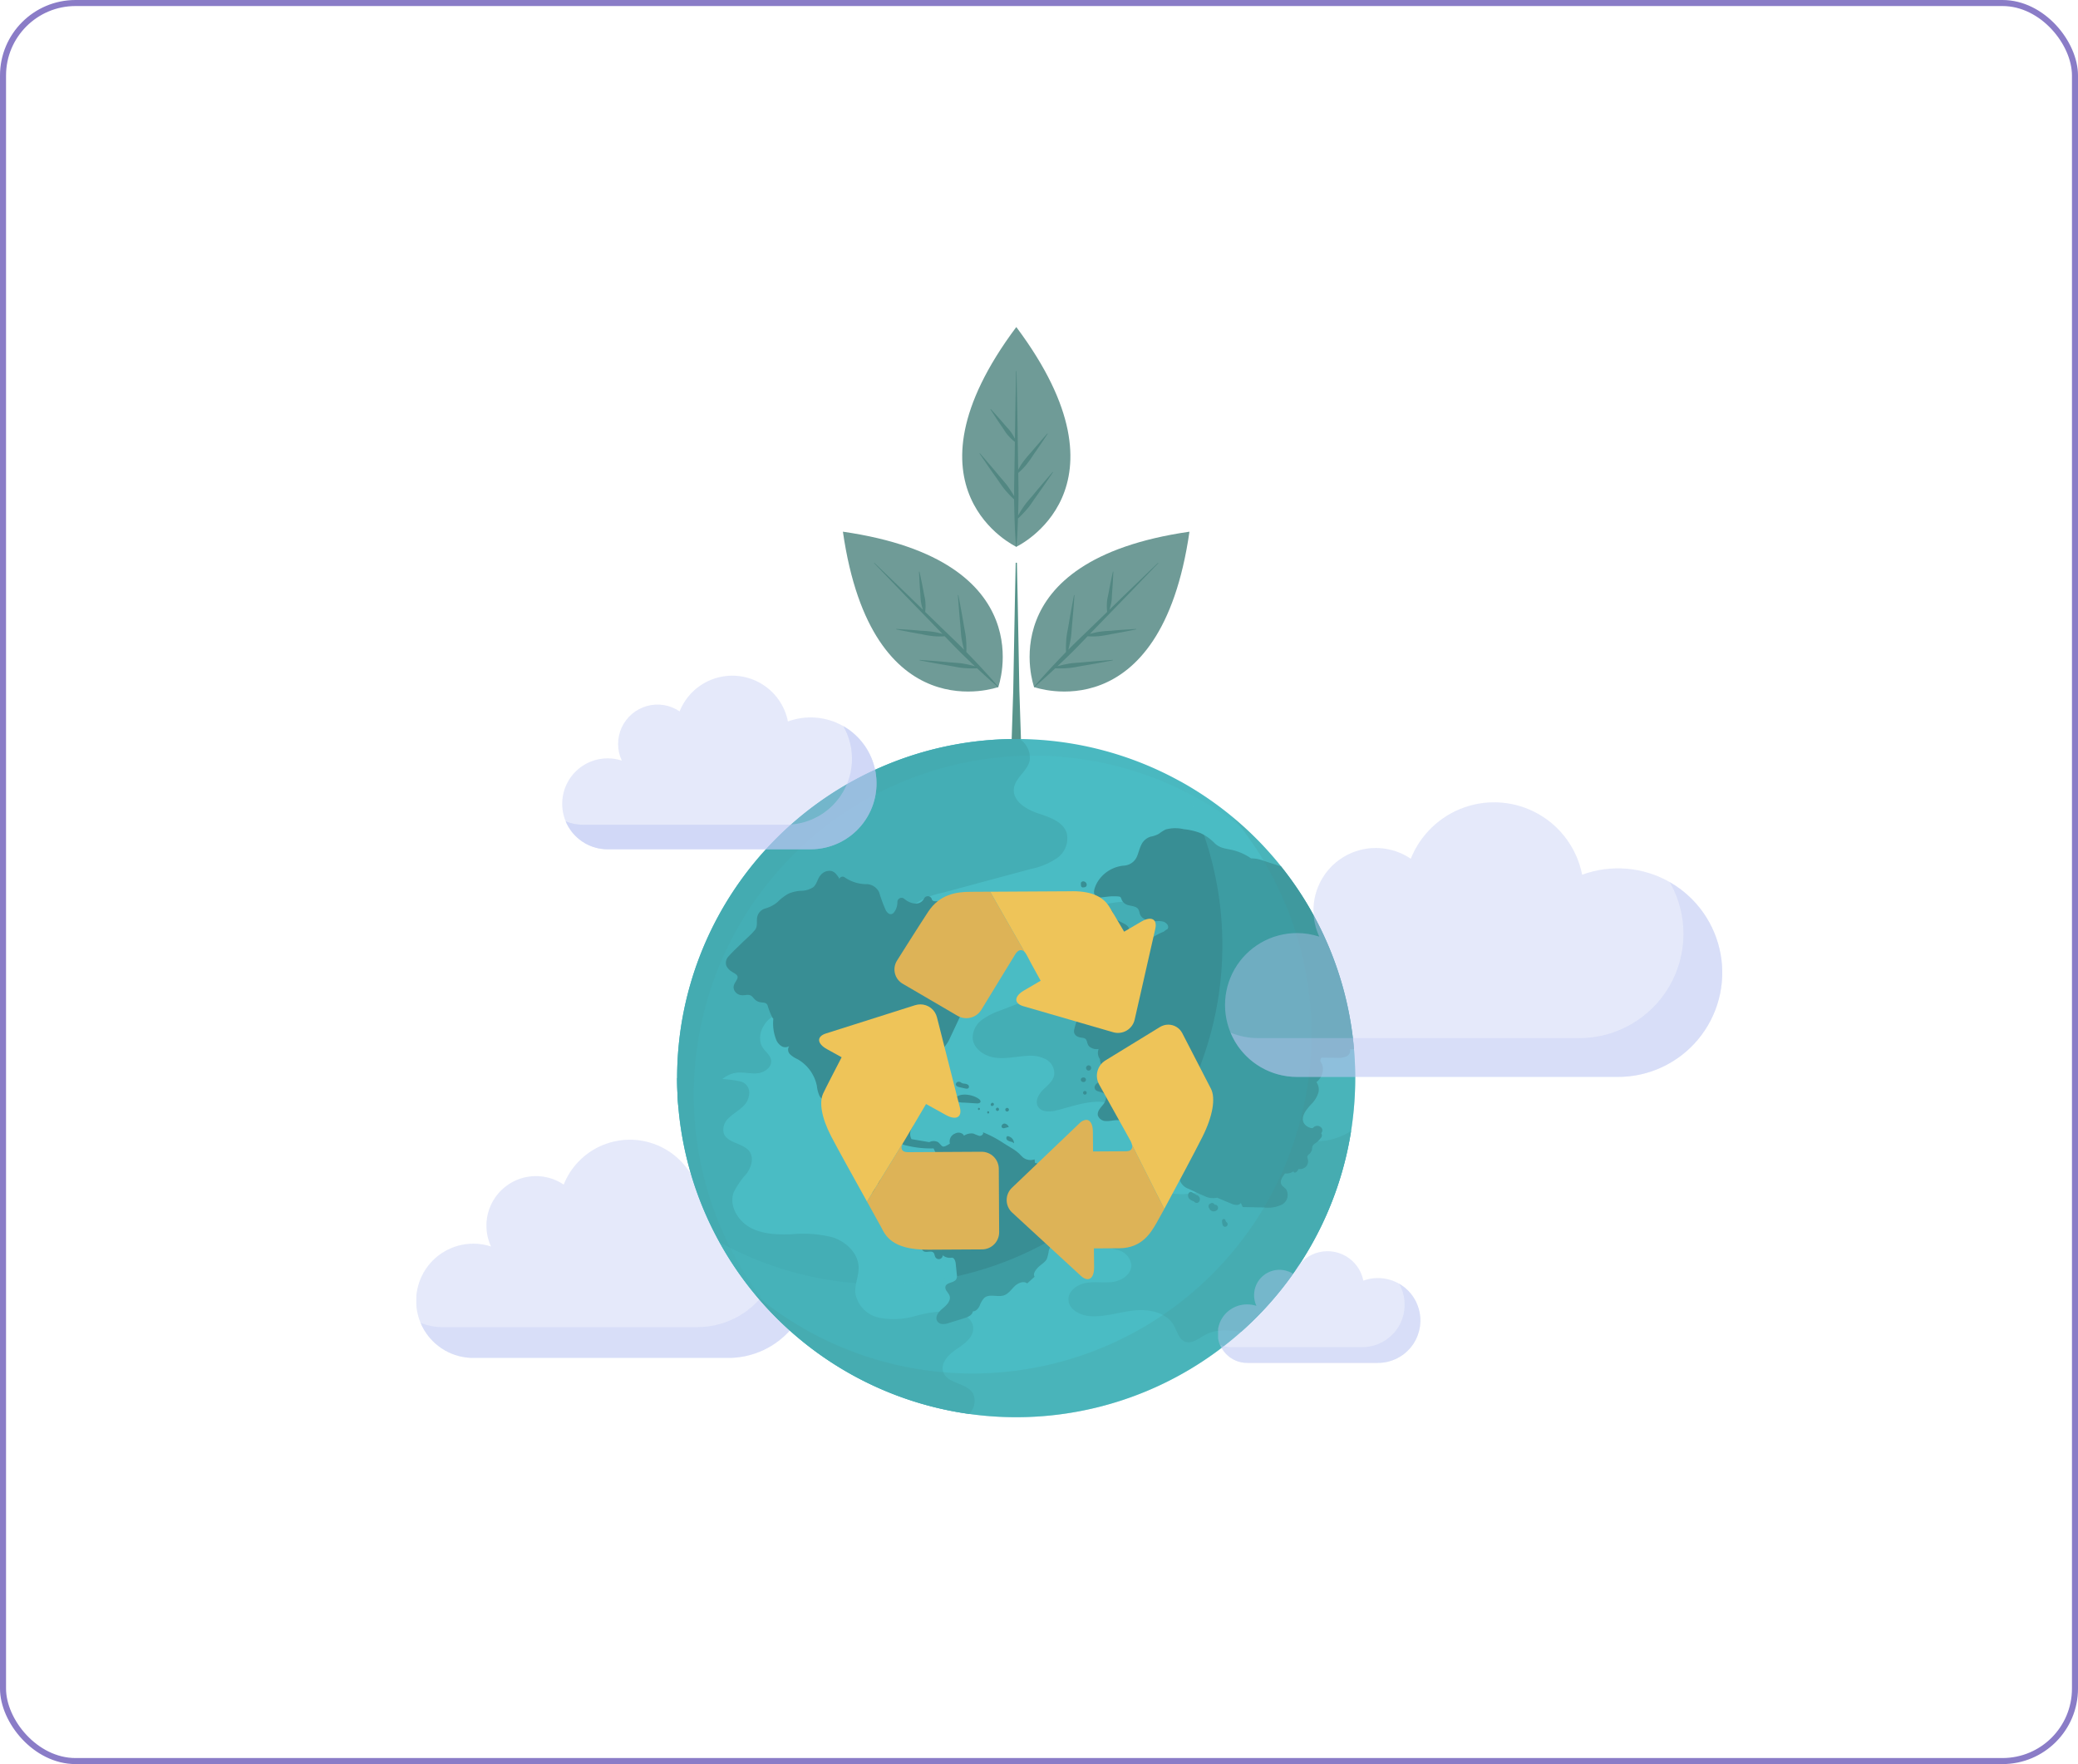 <svg xmlns="http://www.w3.org/2000/svg" xmlns:xlink="http://www.w3.org/1999/xlink" width="344" height="292" viewBox="0 0 344 292"><defs><style>.a,.am{fill:none;}.b{fill:#bec9f2;opacity:0.49;}.c{clip-path:url(#a);}.d{clip-path:url(#b);}.e{opacity:0.8;}.f{clip-path:url(#c);}.g{clip-path:url(#d);}.h{clip-path:url(#e);}.i{fill:#6f9b97;}.j{fill:#528782;}.k{fill:#57948b;}.l{fill:#4abcc4;}.m{fill:#44aeb5;}.n{fill:#388e94;}.o{opacity:0.15;}.o,.r,.t{mix-blend-mode:multiply;isolation:isolate;}.p{clip-path:url(#f);}.q{fill:#45736b;}.r{opacity:0.05;}.s{clip-path:url(#g);}.t{opacity:0.3;}.u{clip-path:url(#h);}.v{clip-path:url(#i);}.w{fill:#eec459;}.x{clip-path:url(#j);}.y{fill:#ddb357;}.z{clip-path:url(#k);}.aa{clip-path:url(#l);}.ab{clip-path:url(#m);}.ac{clip-path:url(#n);}.ad{clip-path:url(#p);}.ae{clip-path:url(#q);}.af{clip-path:url(#r);}.ag{clip-path:url(#s);}.ah{clip-path:url(#t);}.ai{clip-path:url(#u);}.aj{clip-path:url(#v);}.ak{clip-path:url(#w);}.al{clip-path:url(#x);}.am{stroke:#8a7cc7;stroke-miterlimit:10;}</style><clipPath id="a"><rect class="a" width="216.225" height="184.34" transform="translate(565.28 413.707)"/></clipPath><clipPath id="b"><rect class="a" width="216.225" height="221.34" transform="translate(565.28 413.707)"/></clipPath><clipPath id="c"><rect class="a" width="65.394" height="36.112" transform="translate(565.28 548.232)"/></clipPath><clipPath id="d"><path class="a" d="M574.738,565.43a9.449,9.449,0,0,1,2.938.467,8.2,8.2,0,0,1,12.031-10.242,11.8,11.8,0,0,1,22.54,2.1,13.714,13.714,0,1,1,4.715,26.593H574.738a9.457,9.457,0,1,1,0-18.915"/></clipPath><clipPath id="e"><path class="a" d="M611.858,579.241a13.709,13.709,0,0,0,11.905-20.514,13.712,13.712,0,0,1-6.8,25.618H574.738A9.458,9.458,0,0,1,566,578.518a9.431,9.431,0,0,0,3.63.723Z"/></clipPath><clipPath id="f"><rect class="a" width="99.273" height="99.272" transform="translate(621.47 494.886)"/></clipPath><clipPath id="g"><rect class="a" width="97.177" height="97.176" transform="translate(608.485 481.901)"/></clipPath><clipPath id="h"><rect class="a" width="105.265" height="105.265" transform="translate(615.477 488.893)"/></clipPath><clipPath id="i"><path class="a" d="M673.919,507.1c-2.551.013-9.33.052-13.619.077l5.687,9.95a1.875,1.875,0,0,1,.352.5c.271.547,1.3,2.428,2.328,4.286L665.9,523.53c-1.65.967-1.687,2.139-.086,2.6l4.507,1.305,5.823,1.688,4.507,1.307a2.829,2.829,0,0,0,3.581-2.1l1.038-4.559c.366-1.62.968-4.271,1.337-5.893l1.037-4.559c.37-1.62-.679-2.154-2.328-1.187l-2.828,1.66c-1.036-1.76-2.072-3.509-2.472-4.15-.9-1.441-2.63-2.548-6.008-2.548h-.09"/></clipPath><clipPath id="j"><path class="a" d="M657.02,507.191c-2.365.014-5.068.423-6.967,3.295-1.461,2.21-5.165,8.092-5.165,8.092a2.736,2.736,0,0,0,.942,3.832l9.083,5.31a2.909,2.909,0,0,0,3.926-.986l5.6-9.164c.488-.807,1.077-.927,1.551-.448l-5.687-9.95-3.28.019"/></clipPath><clipPath id="k"><path class="a" d="M647.863,525.965l-4.472,1.419c-1.589.505-4.189,1.329-5.779,1.833l-4.472,1.418c-1.59.5-1.522,1.675.151,2.6l2.429,1.345c-1.241,2.391-2.7,5.214-3.071,6.024-.666,1.463-.254,3.988,1.339,7.063,1.023,1.978,3.855,7.068,5.931,10.8l6.437-10.485c.758-1.29,2.165-3.682,3.338-5.663l3.3,1.824c1.672.927,2.707.366,2.3-1.245l-1.153-4.532c-.409-1.61-1.078-4.246-1.488-5.857l-1.15-4.532a2.821,2.821,0,0,0-2.743-2.152,2.958,2.958,0,0,0-.891.139"/></clipPath><clipPath id="l"><path class="a" d="M639.919,558.468c1.157,2.077,2.079,3.734,2.324,4.194.679,1.287,1.652,3.8,7.8,3.771l8.93-.051a2.843,2.843,0,0,0,2.824-2.847l-.059-10.5a2.845,2.845,0,0,0-2.859-2.815l-12.2.07c-1.1.006-1.242-.721-.855-1.4.053-.092.25-.425.534-.91Z"/></clipPath><clipPath id="m"><path class="a" d="M688.4,529.582l-9.023,5.53a2.985,2.985,0,0,0-1.038,3.956s2.742,4.911,4.268,7.66c.475.852.833,1.5.954,1.724a2.279,2.279,0,0,1,.241.65l5.322,10.589c1.862-3.418,5.024-9.356,6.316-11.922,1.728-3.434,2.217-6.41,1.421-7.975s-4.738-9.179-4.738-9.179a2.606,2.606,0,0,0-2.321-1.435,2.683,2.683,0,0,0-1.4.4"/></clipPath><clipPath id="n"><path class="a" d="M675.087,545.514l-3.387,3.235c-1.205,1.149-3.177,3.03-4.379,4.18l-3.388,3.235a2.811,2.811,0,0,0,.034,4.141l3.447,3.174,4.454,4.1,3.446,3.175c1.224,1.128,2.214.491,2.2-1.416l-.03-3.12,4.214-.025c3.831-.021,5.279-2.723,6.116-4.129.211-.355.691-1.222,1.318-2.374L683.806,549.1c.113.615-.2,1.034-.965,1.038l-5.5.033-.029-3.283c-.012-1.257-.45-1.954-1.092-1.954a1.74,1.74,0,0,0-1.13.578"/></clipPath><clipPath id="p"><rect class="a" width="52.033" height="28.734" transform="translate(589.461 471.418)"/></clipPath><clipPath id="q"><path class="a" d="M596.986,485.1a7.531,7.531,0,0,1,2.338.372,6.521,6.521,0,0,1,9.573-8.15,9.391,9.391,0,0,1,17.934,1.669,10.912,10.912,0,1,1,3.752,21.159h-33.6a7.525,7.525,0,1,1,0-15.05"/></clipPath><clipPath id="r"><path class="b" d="M626.522,496.091a10.907,10.907,0,0,0,9.472-16.322,10.909,10.909,0,0,1-5.411,20.383h-33.6a7.527,7.527,0,0,1-6.95-4.636,7.506,7.506,0,0,0,2.889.575Z"/></clipPath><clipPath id="s"><rect class="a" width="82.317" height="45.458" transform="translate(699.188 492.375)"/></clipPath><clipPath id="t"><path class="a" d="M711.093,514.023a11.875,11.875,0,0,1,3.7.589,10.317,10.317,0,0,1,15.145-12.894,14.857,14.857,0,0,1,28.372,2.64,17.263,17.263,0,1,1,5.935,33.475H711.093a11.9,11.9,0,1,1,0-23.81"/></clipPath><clipPath id="u"><path class="a" d="M757.82,531.408A17.258,17.258,0,0,0,772.8,505.586a17.259,17.259,0,0,1-8.561,32.247H711.093A11.908,11.908,0,0,1,700.1,530.5a11.874,11.874,0,0,0,4.57.91Z"/></clipPath><clipPath id="v"><rect class="a" width="33.49" height="18.494" transform="translate(698.04 566.677)"/></clipPath><clipPath id="w"><path class="a" d="M702.884,575.484a4.824,4.824,0,0,1,1.5.24,4.2,4.2,0,0,1,6.162-5.246,6.045,6.045,0,0,1,11.543,1.074,7.023,7.023,0,1,1,2.415,13.619H702.884a4.844,4.844,0,1,1,0-9.687"/></clipPath><clipPath id="x"><path class="a" d="M721.894,582.558a7.022,7.022,0,0,0,6.1-10.507,7.022,7.022,0,0,1-3.483,13.12H702.884a4.844,4.844,0,0,1-4.473-2.984,4.829,4.829,0,0,0,1.859.371Z"/></clipPath></defs><g transform="translate(-491.1 -378.575)"><g transform="translate(-5.293 19)"><g class="c"><g class="d"><g class="e"><g class="f"><g class="g"><rect class="b" width="65.394" height="36.112" transform="translate(565.28 548.232)"/></g><g class="h"><rect class="b" width="64.671" height="25.618" transform="translate(566.004 558.727)"/></g></g></g><path class="i" d="M664.635,413.707c-20.151,26.939,0,36.373,0,36.373s20.152-9.434,0-36.373"/><path class="j" d="M670.67,437.688c-.55.622-1.084,1.256-1.627,1.884s-1.071,1.267-1.6,1.906-1.106,1.239-1.571,1.927c-.233.343-.463.689-.675,1.048-.09.151-.177.3-.261.458q.03-1.049.051-2.1c.035-1.651,0-3.3-.029-4.952q.271-.229.52-.476c.254-.251.5-.509.729-.777a18.331,18.331,0,0,0,1.238-1.724q.612-.867,1.209-1.746c.394-.589.8-1.172,1.182-1.766l-.056-.043c-.475.526-.936,1.063-1.4,1.6S667.453,434,667,434.542a18.018,18.018,0,0,0-1.349,1.638c-.2.292-.387.594-.564.9-.047.083-.093.166-.138.25-.012-.6-.024-1.191-.031-1.786l-.106-7.266-.14-7.267H664.6l-.14,7.267-.057,3.924c-.034-.068-.069-.135-.1-.2a8.515,8.515,0,0,0-.45-.756,5.88,5.88,0,0,0-.536-.691c-.2-.216-.4-.43-.586-.652q-.567-.664-1.149-1.32c-.392-.433-.777-.872-1.177-1.3l-.055.043c.31.5.636.981.954,1.471s.649.97.981,1.449c.166.241.322.488.48.734a5.947,5.947,0,0,0,.53.694,8.5,8.5,0,0,0,.616.629,5.929,5.929,0,0,0,.488.413l-.041,2.829c-.026,2.05-.094,4.1-.084,6.151-.064-.114-.129-.228-.2-.34-.212-.359-.442-.705-.675-1.048-.464-.689-1.042-1.29-1.571-1.928s-1.062-1.274-1.6-1.9-1.077-1.262-1.627-1.885l-.055.043c.46.691.936,1.371,1.4,2.056s.95,1.36,1.431,2.035.914,1.387,1.46,2.012c.272.314.547.625.841.922.191.2.387.387.593.572,0,.193.005.387.009.581.024,1.211.053,2.422.1,3.633s.117,2.422.212,3.633h.071q.142-1.816.212-3.633c.015-.35.025-.7.036-1.051.235-.2.455-.421.67-.641.294-.3.569-.608.841-.921.546-.625.979-1.338,1.46-2.013s.959-1.353,1.432-2.035.943-1.365,1.4-2.056Z"/><path class="i" d="M693.3,447.583c-33.3,4.8-25.72,25.719-25.72,25.719s20.921,7.579,25.72-25.719"/><path class="j" d="M680.607,468.806c-.829.051-1.655.122-2.483.182s-1.653.139-2.478.217-1.659.093-2.474.251c-.408.078-.815.16-1.219.265q-.255.064-.508.138.763-.719,1.519-1.446c1.192-1.142,2.337-2.332,3.481-3.522.236.02.471.029.705.031.356,0,.711-.008,1.065-.034a18.175,18.175,0,0,0,2.094-.344q1.045-.18,2.089-.379c.7-.138,1.391-.266,2.085-.414l-.009-.069c-.708.035-1.414.09-2.121.134s-1.412.108-2.117.17a18.167,18.167,0,0,0-2.112.205c-.348.065-.694.146-1.038.24-.092.025-.184.052-.275.079q.618-.644,1.241-1.285l5.063-5.212,5.039-5.238-.05-.049-5.237,5.038-2.816,2.735q.036-.108.069-.216a8.586,8.586,0,0,0,.217-.853,6,6,0,0,0,.11-.867c.014-.292.023-.584.046-.875q.07-.871.122-1.746c.028-.584.066-1.166.086-1.751l-.07-.009c-.131.57-.243,1.143-.365,1.714s-.227,1.146-.331,1.719c-.052.287-.118.572-.179.858a6.009,6.009,0,0,0-.117.866c-.016.292-.022.585-.009.88a5.765,5.765,0,0,0,.054.637l-2.03,1.972c-1.468,1.431-2.966,2.832-4.409,4.29.036-.127.07-.253.1-.379.1-.4.186-.812.264-1.219.158-.815.175-1.649.252-2.474s.15-1.652.217-2.478.13-1.654.182-2.483l-.07-.009c-.163.814-.307,1.631-.461,2.446s-.29,1.633-.426,2.451-.336,1.628-.392,2.456c-.029.414-.054.828-.057,1.246,0,.273,0,.548.016.823-.136.139-.271.277-.406.418-.839.873-1.675,1.75-2.495,2.642s-1.63,1.8-2.419,2.72l.05.049q1.386-1.184,2.719-2.419c.258-.237.513-.478.769-.717.311.02.62.024.927.02.417,0,.832-.027,1.246-.057.828-.056,1.638-.254,2.456-.391s1.634-.278,2.451-.426,1.632-.3,2.446-.461Z"/><path class="i" d="M635.93,447.583c33.3,4.8,25.72,25.719,25.72,25.719s-20.921,7.579-25.72-25.719"/><path class="j" d="M648.62,468.806c.829.051,1.655.122,2.483.182s1.653.139,2.478.217,1.659.093,2.474.251c.408.078.815.16,1.219.265.17.043.339.089.509.138q-.764-.719-1.52-1.446c-1.192-1.142-2.337-2.332-3.481-3.522-.236.02-.471.029-.7.031-.357,0-.712-.008-1.066-.034a18.192,18.192,0,0,1-2.093-.344q-1.047-.18-2.09-.379c-.7-.138-1.391-.266-2.085-.414l.009-.069c.709.035,1.414.09,2.121.134s1.412.108,2.117.17a18.17,18.17,0,0,1,2.112.205c.348.065.694.146,1.039.24.091.025.183.052.275.079q-.619-.644-1.242-1.285l-5.063-5.212-5.039-5.238.05-.049,5.237,5.038,2.816,2.735q-.036-.108-.069-.216a8.586,8.586,0,0,1-.217-.853,5.866,5.866,0,0,1-.109-.867c-.015-.292-.024-.584-.047-.875q-.069-.871-.122-1.746c-.028-.584-.066-1.166-.086-1.751l.07-.009c.131.57.243,1.143.365,1.714s.227,1.146.331,1.719c.052.287.118.572.179.858a6.009,6.009,0,0,1,.117.866c.016.292.022.585.009.88a6.008,6.008,0,0,1-.053.637l2.029,1.972c1.468,1.431,2.967,2.832,4.409,4.29-.036-.127-.07-.253-.1-.379-.1-.4-.186-.812-.264-1.219-.158-.815-.175-1.649-.252-2.474s-.15-1.652-.216-2.478-.131-1.654-.182-2.483l.069-.009c.163.814.307,1.631.461,2.446s.29,1.633.427,2.451.335,1.628.391,2.456c.029.414.054.828.057,1.246,0,.273,0,.548-.016.823.136.139.271.277.406.418.839.873,1.675,1.75,2.495,2.642s1.63,1.8,2.419,2.72l-.05.049q-1.386-1.184-2.719-2.419c-.258-.237-.513-.478-.769-.717-.311.02-.619.024-.927.02-.417,0-.832-.027-1.246-.057-.828-.056-1.638-.254-2.455-.391s-1.635-.278-2.452-.426-1.632-.3-2.446-.461Z"/><path class="k" d="M665.142,473.9l-.194-10.588-.1-5.294-.113-5.294h-.2l-.113,5.294-.1,5.294-.194,10.588-.3,9.306h1.621Z"/><path class="l" d="M664.614,481.9a56.129,56.129,0,1,0,56.129,56.128A56.128,56.128,0,0,0,664.614,481.9"/><path class="m" d="M707.347,548.165a20.8,20.8,0,0,0-8.189.392c-1.438.447-2.983,1.491-2.942,3,.024.875.6,1.658.654,2.532a3.054,3.054,0,0,1-2.238,2.822,10.683,10.683,0,0,1-3.842.256,36.421,36.421,0,0,0-13,1.892c-1.756.594-3.758,1.732-3.754,3.585a3.117,3.117,0,0,0,1.594,2.526,7.161,7.161,0,0,0,2.976.852,11.527,11.527,0,0,1,3.144.561,2.89,2.89,0,0,1,1.929,2.343c.071,1.486-1.468,2.583-2.936,2.824s-2.983-.061-4.454.161-3.031,1.268-3.018,2.755c.015,1.7,1.989,2.677,3.682,2.772,2.451.138,4.842-.716,7.285-.959s5.283.361,6.486,2.5c.538.958.794,2.242,1.81,2.658,1.184.485,2.366-.576,3.5-1.168,1.769-.924,3.813-.707,5.842-.463a56.041,56.041,0,0,0,18.184-33.223,11.163,11.163,0,0,1-4.488,1.633,34.083,34.083,0,0,1-8.229-.247"/><path class="m" d="M657.483,590.249c-1.033-1.823-4.271-1.6-4.943-3.588-.5-1.484.892-2.893,2.194-3.763s2.838-1.958,2.767-3.523c-.076-1.667-1.981-2.629-3.645-2.757a20.626,20.626,0,0,0-5.964.8,12.938,12.938,0,0,1-5.978.271,5.039,5.039,0,0,1-3.928-4.081c-.122-1.434.583-2.829.548-4.268-.055-2.323-2.066-4.216-4.271-4.948a20.091,20.091,0,0,0-6.91-.509c-2.322.063-4.756-.008-6.79-1.129s-3.5-3.608-2.72-5.8a13.652,13.652,0,0,1,2.144-3.115c.738-1.03,1.229-2.458.563-3.535-.975-1.574-3.79-1.428-4.36-3.189a2.581,2.581,0,0,1,.866-2.506c1.212-1.186,3.056-1.827,3.32-3.713a1.9,1.9,0,0,0-1.354-2.3,19.034,19.034,0,0,0-3.809-.437c-.288-.039-.573-.086-.857-.135h-5.871a56.14,56.14,0,0,0,48.349,55.594,3.04,3.04,0,0,0,.649-3.374"/><path class="m" d="M673.174,511.749a8.829,8.829,0,0,0-2.725,2.471,4.258,4.258,0,0,0-.65,3.527c.466,1.513,2.011,2.829,1.588,4.355-.305,1.106-1.508,1.663-2.577,2.079l-6.871,2.675a10.953,10.953,0,0,0-3.043,1.57,3.7,3.7,0,0,0-1.483,2.962c.112,1.775,1.933,3.008,3.694,3.255s3.537-.2,5.312-.294a5.607,5.607,0,0,1,3.091.553,2.628,2.628,0,0,1,1.393,2.635c-.2,1.012-1.106,1.7-1.836,2.423s-1.357,1.842-.859,2.745c.557,1.008,2.016.938,3.134.657,3.087-.777,6.348-2.106,9.328-.987,2.225.835,3.766,2.877,5.832,4.053a11.191,11.191,0,0,0,8.106.8,32.047,32.047,0,0,0,7.632-3.308,14.721,14.721,0,0,0,5.131-3.884c1.274-1.749,1.657-4.344.3-6.028-1.158-1.437-3.147-1.807-4.866-2.481s-3.5-2.215-3.1-4.019c.324-1.478,1.9-2.242,3.2-3.02a6.978,6.978,0,0,0,2.646-2.518,3.479,3.479,0,0,0,0-3.518c-.882-1.318-2.671-1.6-4.254-1.716s-3.35-.254-4.4-1.442c-.757-.854-1.026-2-1.849-2.822a11.959,11.959,0,0,0-2.784-1.77,14.267,14.267,0,0,0-4.506-1.527,20.325,20.325,0,0,0-14.581,2.573"/><path class="n" d="M694.841,557.613c.078.1-.029-.04-.05-.063a.648.648,0,0,0-.332-.181l-.028,0a.273.273,0,0,0-.121-.087,1.718,1.718,0,0,1-.259-.156,1.654,1.654,0,0,1-.226-.126.431.431,0,0,0-.666.085.822.822,0,0,0,.267,1.052,1.833,1.833,0,0,0,.463.245.561.561,0,0,1,.254.161.5.5,0,0,0,.781-.1.675.675,0,0,0,.017-.69,1.045,1.045,0,0,0-.1-.137"/><path class="n" d="M697.464,558.991a.454.454,0,0,0-.7-.194.328.328,0,0,0-.07.026.5.5,0,0,0-.105.773.712.712,0,0,0,.177.277.8.8,0,0,0,1.015.069.531.531,0,0,0,.256-.445.541.541,0,0,0-.151-.365.482.482,0,0,0-.425-.141"/><path class="n" d="M699.416,561.858a.614.614,0,0,1-.152-.3.284.284,0,0,0-.314-.205.288.288,0,0,0-.249.282,1.8,1.8,0,0,0,.018.359,1.4,1.4,0,0,0,.03.155c.006.025.03.165.033.071a.419.419,0,1,0,.634-.36"/><path class="n" d="M689.779,555.725a.284.284,0,0,0-.207.209.319.319,0,0,0,.218.384.378.378,0,0,0,.4-.122.334.334,0,0,0,0-.418.3.3,0,0,0-.409-.053"/><path class="n" d="M679.457,512.764a6.305,6.305,0,0,1,.935.226l.311.171a.949.949,0,0,1,.357.683c.058.5-.046.922.407,1.271.59.454,1.926.387,2.073-.493a1.221,1.221,0,0,0-.168-.826.286.286,0,0,0,.024-.158c-.135-1.181-1.41-1.229-2.165-1.9a1.84,1.84,0,0,1-.527-.89,1.4,1.4,0,0,0-.274-.571,2.107,2.107,0,0,0-1.383-.5c-.774-.024-2.107.4-2.2,1.326-.112,1.078,1.844,1.487,2.613,1.653"/><path class="n" d="M675.111,509.648a.608.608,0,0,0,.359-.141.53.53,0,0,0,.232.018.508.508,0,0,0,.38-.248.545.545,0,0,0,0-.524.849.849,0,0,0-.752-.471.724.724,0,0,0-.7.552.757.757,0,0,0,.015.422.539.539,0,0,0,.466.392"/><path class="n" d="M675.675,506.475a.418.418,0,0,0,.139-.03.381.381,0,0,0,.059.006.429.429,0,0,0,.407-.533.6.6,0,0,0-.588-.457c-.182.009-.4.163-.37.37.012.1.01.2.012.3a.345.345,0,0,0,.341.341"/><path class="n" d="M676.87,515.463a.66.66,0,0,0,.237-.221.362.362,0,0,0-.094-.468.368.368,0,0,0-.477.028.507.507,0,0,0-.133.194.355.355,0,0,0,.053.414.35.35,0,0,0,.414.053"/><path class="n" d="M679.484,516.5a.4.4,0,0,0,0-.792.4.4,0,0,0,0,.792"/><path class="n" d="M676.606,535.91a.44.44,0,0,0,0,.879.44.44,0,0,0,0-.879"/><path class="n" d="M676.054,538.572a.4.4,0,0,0,.111-.27.391.391,0,0,0-.111-.269.4.4,0,0,0-.371-.1l-.1.017a.365.365,0,0,0-.267.35.369.369,0,0,0,.267.351l.1.017a.389.389,0,0,0,.371-.1"/><path class="n" d="M675.99,540.163a.3.3,0,0,0,0,.6.3.3,0,0,0,0-.6"/><path class="n" d="M720.536,533.2a55.859,55.859,0,0,0-12.078-30.212l-2.913-.943a5.575,5.575,0,0,0-2.047-.383A9,9,0,0,0,700.5,500.3c-1.114-.277-2.089-.275-2.976-1.1a7.976,7.976,0,0,0-2.4-1.728,10.557,10.557,0,0,0-2.75-.643,6.121,6.121,0,0,0-3.014.047,6.65,6.65,0,0,0-1.139.724,4.266,4.266,0,0,1-1.328.458,2.526,2.526,0,0,0-1.585,1.4c-.29.6-.435,1.249-.684,1.863a2.509,2.509,0,0,1-2.232,1.54A5.71,5.71,0,0,0,678,505.7c-.294.564-.792,1.6-.266,2.163a1.059,1.059,0,0,0,.934.255c.661-.055,1.3-.18,1.968-.185.283,0,.566,0,.848.025.517.036.437.2.621.593a1.526,1.526,0,0,0,.673.7c.608.336,1.734.212,2.081.88.218.42.171.85.529,1.221a2.272,2.272,0,0,0,1.125.6,7.028,7.028,0,0,0,1.561.087,2.961,2.961,0,0,1,.933.1c.435.148,1.029.707.65,1.232a2.435,2.435,0,0,0-.544.368c-.014.013-.026.026-.039.039a10.142,10.142,0,0,0-2.371,1.312,23.89,23.89,0,0,0-2.331,1.7c-.832.7-1.488,1.564-2.271,2.316a4.146,4.146,0,0,1-2.768,1.189c-.984.064-1.969-.025-2.947.136-1.526.251-2.993,1.209-2.954,2.91a2.182,2.182,0,0,0,.653,1.554,1.97,1.97,0,0,0,.832.422c.117.032.473.043.557.133.247.264-.114.93-.2,1.2q-.274.867-.55,1.734a9.23,9.23,0,0,0-.529,1.761c-.068.667.4,1.014,1,1.148.495.112.9.024,1.1.578.134.365.138.661.44.943a1.926,1.926,0,0,0,1.53.4,1.751,1.751,0,0,0,.218,1.675,2.207,2.207,0,0,0,.187.835c.306.733,1.082,1.442.746,2.161-.2.422-.692.59-1.107.8s-.835.637-.683,1.076c.213.614,1.192.455,1.644.922s.117,1.285-.314,1.8-.968,1.1-.809,1.749a1.412,1.412,0,0,0,1.346.908c.579.034,1.152-.129,1.732-.151a3.678,3.678,0,0,1,3.652,3.72c-.034.628-.182,1.394.322,1.771a1.216,1.216,0,0,0,1.3-.066,8.167,8.167,0,0,1,1.175-.708,1.648,1.648,0,0,1,1.894,2.518c.141.1.282.2.423.306a.85.85,0,0,0,.193.841,3.014,3.014,0,0,0,.831.5,1.8,1.8,0,0,1,.7,1.094,2.337,2.337,0,0,0,1.413,1.377c.907.418,1.809.864,2.732,1.244a3.072,3.072,0,0,0,2.025.239l2.345.988c.533.224,1.292.378,1.568-.13.106.229.211.459.316.688l3.61.077a5.218,5.218,0,0,0,2.91-.5,1.8,1.8,0,0,0,.634-2.553c-.237-.266-.587-.438-.749-.755-.267-.52.086-1.13.427-1.6l.168-.234a1.978,1.978,0,0,0,1.394-.345.263.263,0,0,0,.37.176.9.9,0,0,0,.458-.572,1.394,1.394,0,0,0,1.206-.343,1.244,1.244,0,0,0,.391-1.029c-.04-.481-.312-.656.1-1.011a1.54,1.54,0,0,0,.544-.785,3.221,3.221,0,0,1,.083-.589,1.452,1.452,0,0,1,.307-.384,3.9,3.9,0,0,0,1.191-1.143.565.565,0,0,0-.057-.631.673.673,0,0,0,.073-.871.9.9,0,0,0-1.273-.148.611.611,0,0,0-.194.191,1.834,1.834,0,0,1-1.469-.849c-.555-1.029.371-2.2,1.163-3.055a4.731,4.731,0,0,0,1.247-2,2.062,2.062,0,0,0-.329-1.714,2.848,2.848,0,0,0,1.074-2.295,2.241,2.241,0,0,0-.127-.623c-.063-.185-.31-.488-.3-.676a.929.929,0,0,1,.2-.467l2.634.024a3.193,3.193,0,0,0,1.453-.215,1.091,1.091,0,0,0,.64-1.2,1.814,1.814,0,0,0,.662-.027"/><path class="m" d="M613.052,541.116c1.543-1.554,2.928-3.594,5.089-3.95,1.181-.2,2.389.172,3.582.072s2.512-1.01,2.322-2.192c-.132-.819-.913-1.348-1.369-2.041-1.01-1.534-.227-3.725,1.211-4.868a11.23,11.23,0,0,1,5.134-1.83l12.781-2.3a11.841,11.841,0,0,0,4.625-1.516,4.042,4.042,0,0,0,1.887-4.184c-.43-1.543-2.023-2.511-2.581-4.012a4.509,4.509,0,0,1,1.7-4.829,13.227,13.227,0,0,1,5-2.121l14.676-3.95a11.694,11.694,0,0,0,4.283-1.794,3.983,3.983,0,0,0,1.6-4.1c-.6-1.949-2.9-2.679-4.837-3.325s-4.141-2.027-3.923-4.055c.2-1.806,2.27-2.911,2.63-4.692a3.723,3.723,0,0,0-1.671-3.527l-.577,0a56.129,56.129,0,0,0-56.129,56.129q0,2.493.214,4.934a5.682,5.682,0,0,0,4.353-1.848"/><path class="n" d="M673.989,558.538c-.482-.154-1.051-.525-.921-1.015-.471.344-1.145.032-1.557-.38s-.756-.944-1.309-1.13c-.51-.172-.775.028-1.2.365a.563.563,0,0,1-.754-.428,1.237,1.237,0,0,1,.287-.939,4.493,4.493,0,0,0,.568-.833,1.659,1.659,0,0,0-1.374-2.107l-.069-.594a2.011,2.011,0,0,1-1.893-.3,8.482,8.482,0,0,1-.641-.632,7.6,7.6,0,0,0-1.343-.973l-1.261-.779a18.659,18.659,0,0,0-3.416-1.8c.179.3-.244.65-.593.6a7.982,7.982,0,0,1-.977-.385,2.2,2.2,0,0,0-1.557.355.888.888,0,0,0-.26-.313,1.193,1.193,0,0,0-1.239-.033,1.4,1.4,0,0,0-.836,1.653c-.407.261-.885.542-1.15.484s-.6-.663-.942-.789a1.613,1.613,0,0,0-1.32.065l-2.947-.5a1.8,1.8,0,0,1,.022-1.756,3.192,3.192,0,0,0,.439-1.76,2.664,2.664,0,0,0-1.144-1.455l-1.468.149-.018-.7a.433.433,0,0,1-.6-.2,1.256,1.256,0,0,1-.068-.705q.09-.915.179-1.829a1.668,1.668,0,0,0-.077-.894.574.574,0,0,0-.748-.306c-.012-.171-.023-.342-.035-.512a1.1,1.1,0,0,0-1.266.176,3.218,3.218,0,0,0-.749,1.134q-.325.687-.652,1.376l-1.42-.048a.81.81,0,0,0-.756-1.061,13.6,13.6,0,0,1-1.563-2,2.6,2.6,0,0,1-.693-1.249,2.779,2.779,0,0,1,.617-1.794,3.091,3.091,0,0,1,1.321-1.348,5.046,5.046,0,0,1,2.146.016c.722.044,1.613-.279,1.683-1,.089.531.868.589,1.335.32s.852-.726,1.385-.8a1.562,1.562,0,0,1,1.257.52c.334.331.582.738.894,1.09a3.89,3.89,0,0,0,.367.359.231.231,0,0,0,.04.128c.282.427.133.954.267,1.427a1.143,1.143,0,0,0,.819.839.906.906,0,0,0,.974-.375,1.724,1.724,0,0,0,.131-.627,5.811,5.811,0,0,0,.6-.572l1.472-.641c.415-.885,1.12-1.445,1.536-2.33l.383-.817.316-.672q.328-.7.658-1.4c.393-.836.785-1.675,1.1-2.54a3.539,3.539,0,0,0,1.319-2.1c.163-.874-.1-1.754.027-2.624.14-.931.728-1.7.69-2.677a16.735,16.735,0,0,0-.709-2.5c-.176-.92.194-1.852-.089-2.771a2.011,2.011,0,0,0-1.716-1.469c-.482-.071-.7-.05-.881-.5a9.032,9.032,0,0,1-.267-.99,2.593,2.593,0,0,0-1.044-1.63,2.547,2.547,0,0,0-1.4-.285c-.351.007-1.153.173-1.245-.312a.694.694,0,0,0-1.257-.164c-.689,1.378-2.326.934-3.283.124a.692.692,0,0,0-1.164.483,2.7,2.7,0,0,1-.647,1.841c-.537.445-.973.043-1.258-.421a23.9,23.9,0,0,1-1.107-2.979,2.35,2.35,0,0,0-2.264-1.373,6.366,6.366,0,0,1-3.5-1.164.585.585,0,0,0-.856.348c.043-.208-.359-.668-.5-.835a1.568,1.568,0,0,0-.742-.519,1.878,1.878,0,0,0-1.843.689c-.512.583-.612,1.464-1.2,1.981a3.846,3.846,0,0,1-2.114.6,6.379,6.379,0,0,0-1.944.449,7.905,7.905,0,0,0-1.846,1.395,5.387,5.387,0,0,1-2.017,1.071,1.894,1.894,0,0,0-1.34,1.316c-.208.756.124,1.6-.408,2.257-.657.807-1.508,1.5-2.243,2.233-.688.688-1.432,1.35-2.072,2.083a1.541,1.541,0,0,0-.407,1.616,2.237,2.237,0,0,0,.881.948c.424.3,1.176.547.931,1.159-.23.576-.714.964-.6,1.649a1.422,1.422,0,0,0,1.3,1.1c.395.057.775-.076,1.163-.042.557.049.683.421,1.052.766a1.73,1.73,0,0,0,.961.457c.491.077.878-.015,1.131.5a11.026,11.026,0,0,0,.822,2.069c.042.055.086.107.132.157a7.364,7.364,0,0,0,.515,3.571,2.215,2.215,0,0,0,.862.973,1.2,1.2,0,0,0,1.251-.026,1.06,1.06,0,0,0,.133,1.356,4.5,4.5,0,0,0,1.243.814,6.561,6.561,0,0,1,3.2,4.409,5.441,5.441,0,0,0,.426,1.64,1.2,1.2,0,0,0,1.411.646l.178.333a3.356,3.356,0,0,0,1.42,1.494,6.889,6.889,0,0,0,2.02.505l2.757.4a6.179,6.179,0,0,1,4.009,1.816,3.06,3.06,0,0,1,.989,1.142,5.552,5.552,0,0,0,.415,1.287,1.866,1.866,0,0,0,1.112.595,16.81,16.81,0,0,0,4.589.5q.287.633.572,1.265c.683,1.512-.423,3.223-1.694,4.289a4.935,4.935,0,0,0-1.25,1.174,3,3,0,0,0-.273,1.6,4.524,4.524,0,0,1-.121,1.635,1.32,1.32,0,0,1-1.2.957q.211.9.422,1.8c-.237.262.1.74.378.958a4.448,4.448,0,0,1,.854.621,2.187,2.187,0,0,1,.211,1.478c-.025.509.1,1.128.575,1.3s1.148-.2,1.506.18c.189.2.178.516.318.752a.656.656,0,0,0,1.219-.321,1.8,1.8,0,0,0,1.408.409c.269-.04.411.088.549.322a1.918,1.918,0,0,1,.2.786l.168,1.625a1.387,1.387,0,0,1-.074.794c-.356.672-1.617.514-1.806,1.25-.141.553.495.979.679,1.52.259.76-.416,1.493-1.033,2.007s-1.312,1.212-1.1,1.986a1.022,1.022,0,0,0,.866.679,2.574,2.574,0,0,0,1.171-.173l2.535-.79c.61-.19,1.323-.494,1.42-1.126.518,0,.906-.476,1.131-.943a3.509,3.509,0,0,1,.793-1.318c.865-.694,2.192-.033,3.239-.4.733-.256,1.193-.962,1.749-1.5s1.465-.938,2.082-.466l1.228-1.111c-.357-.5.264-1.264.721-1.68s1.04-.732,1.312-1.286a8.348,8.348,0,0,0,.328-1.411,4.46,4.46,0,0,1,1.358-1.859l3.2-3.069c-.3.1-.577-.295-.51-.608a1.6,1.6,0,0,1,.562-.758,1.111,1.111,0,0,0,.447-.813c-.03-.505-.626-.737-1.109-.891"/><path class="n" d="M653.026,541.01a.748.748,0,0,0,.677-.692c-.011-.476-.56-.741-1.032-.8a2.289,2.289,0,0,1-1.349-.375,1.294,1.294,0,0,0-.719-.668c-.778-.41-2.172-1.537-3.087-1.507-.434.014-1.045.446-1,.94.038.438.686.8.964.323q-.09.639-.181,1.277a3.7,3.7,0,0,1,3.957.466c.27.229.507.5.79.709a1.4,1.4,0,0,0,.983.327"/><path class="n" d="M654.308,541.625a2.794,2.794,0,0,0,1.681.457l2.079.132c.255.017.592-.026.641-.277.034-.175-.109-.332-.25-.442-.969-.756-3.435-1.236-4.151.13"/><path class="n" d="M655.4,538.7h0l0,0Z"/><path class="n" d="M655.769,538.9a2.206,2.206,0,0,0-.362-.2l.358.2a.676.676,0,0,1-.362-.2.827.827,0,0,0-.281-.064.464.464,0,0,0-.5.413c.009.293.359.429.645.493l.89.2c.2.045.447.076.58-.082a.4.4,0,0,0-.139-.554,1.389,1.389,0,0,0-.616-.164,1.778,1.778,0,0,1-.214-.039"/><path class="n" d="M651.033,541.647a.522.522,0,0,0-.361.555,1.817,1.817,0,0,0,.648.565.621.621,0,0,0,.77-.191.6.6,0,0,0-.179-.723,1.4,1.4,0,0,0-.75-.269l.072.053a.482.482,0,0,0-.2.01"/><path class="n" d="M644.2,556.506a1.609,1.609,0,0,0-.759-.211l.19-.022a.651.651,0,1,0-.493,1.2,1.313,1.313,0,0,0,.668.011.809.809,0,0,0,.608-.291.551.551,0,0,0-.214-.691"/><path class="n" d="M640.943,556.31a.368.368,0,0,0-.39.1.426.426,0,0,0,.106.6.528.528,0,0,0,.629-.065.7.7,0,0,0,.2-.623l-.542-.007"/><path class="n" d="M642.035,554.833c-.282-.086-.674-.109-.785.164-.1.241.157.506.417.522a1.248,1.248,0,0,0,.717-.267l-.213.225a.222.222,0,0,0,.359-.057.358.358,0,0,0-.1-.4.972.972,0,0,0-.391-.19"/><path class="n" d="M663.2,547.65a.916.916,0,0,0-.139,0l.07.026a.235.235,0,0,0-.1.083.445.445,0,0,0,.132.546,1.454,1.454,0,0,0,.558.241,1.071,1.071,0,0,1,.536.279,1.186,1.186,0,0,0-.823-1.125.288.288,0,0,0-.235-.047"/><path class="n" d="M662.579,546.324l-.021.013.832-.216a.879.879,0,0,0-.7-.568c-.318-.01-.617.371-.44.636a.346.346,0,0,0,.333.135"/><path class="n" d="M652.943,536.764a.287.287,0,1,0-.287-.287.29.29,0,0,0,.287.287"/><path class="n" d="M653.755,537.914a.4.4,0,0,0-.377-.289.367.367,0,0,0-.351.267.361.361,0,0,0-.006.17.328.328,0,0,0,.046.124.042.042,0,0,0,.012.02l.007.011a.193.193,0,0,0,.025.024.383.383,0,0,0,.387.124.372.372,0,0,0,.257-.451"/><path class="n" d="M651.873,538.1a.294.294,0,0,0,.183-.168.324.324,0,0,0-.209-.571.336.336,0,0,0-.279.16.442.442,0,0,0-.019.447.287.287,0,0,0,.324.132"/><path class="n" d="M660.73,542.614l.079-.038a.247.247,0,1,0-.338-.338l-.038.079a.219.219,0,0,0,.3.3"/><path class="n" d="M659.98,543.9a.2.2,0,0,0,0-.394.2.2,0,0,0,0,.394"/><path class="n" d="M658.445,543.307a.177.177,0,0,0,0-.353.177.177,0,0,0,0,.353"/><path class="n" d="M661.516,543.468a.274.274,0,0,0,0-.547.274.274,0,0,0,0,.547"/><path class="n" d="M663.115,543.559a.3.3,0,0,0,0-.6.3.3,0,0,0,0,.6"/><g class="o"><g class="p"><path class="q" d="M700.518,494.886a56.129,56.129,0,0,1-79.048,79.048,56.129,56.129,0,1,0,79.048-79.048"/></g></g><g class="r"><g class="s"><path class="q" d="M667.379,484.667a55.928,55.928,0,0,1,38.282,15.081,56.128,56.128,0,1,0-79.329,79.329,56.128,56.128,0,0,1,41.047-94.41"/></g></g><g class="t"><g class="u"><path class="l" d="M691.758,488.893a56.14,56.14,0,0,1-76.281,76.281,56.134,56.134,0,1,0,76.281-76.281"/></g></g></g><g class="v"><rect class="w" width="36.429" height="36.429" transform="translate(648.399 518.996) rotate(-45)"/></g><g class="x"><rect class="y" width="21.928" height="21.335" transform="translate(644.059 507.172)"/></g><g class="z"><rect class="w" width="24.146" height="32.642" transform="translate(631.55 525.826)"/></g><g class="aa"><rect class="y" width="21.883" height="18.484" transform="translate(639.919 547.983)"/></g><g class="ab"><rect class="w" width="35.772" height="35.772" transform="translate(662.327 544.435) rotate(-45)"/></g><g class="ac"><rect class="y" width="26.4" height="26.947" transform="translate(662.728 544.936)"/></g><g class="d"><g class="e"><g class="ad"><g class="ae"><rect class="b" width="52.033" height="28.734" transform="translate(589.461 471.418)"/></g><path class="b" d="M626.522,496.091a10.907,10.907,0,0,0,9.472-16.322,10.909,10.909,0,0,1-5.411,20.383h-33.6a7.527,7.527,0,0,1-6.95-4.636,7.506,7.506,0,0,0,2.889.575Z"/><g class="af"><rect class="b" width="51.457" height="20.384" transform="translate(590.036 479.769)"/></g></g></g><g class="e"><g class="ag"><g class="ah"><rect class="b" width="82.317" height="45.458" transform="translate(699.188 492.375)"/></g><g class="ai"><rect class="b" width="81.406" height="32.247" transform="translate(700.099 505.586)"/></g></g></g><g class="e"><g class="aj"><g class="ak"><rect class="b" width="33.49" height="18.494" transform="translate(698.04 566.677)"/></g><g class="al"><rect class="b" width="33.119" height="13.12" transform="translate(698.411 572.051)"/></g></g></g></g></g></g><rect class="am" width="343" height="291" rx="12" transform="translate(491.6 379.075)"/></g></svg>